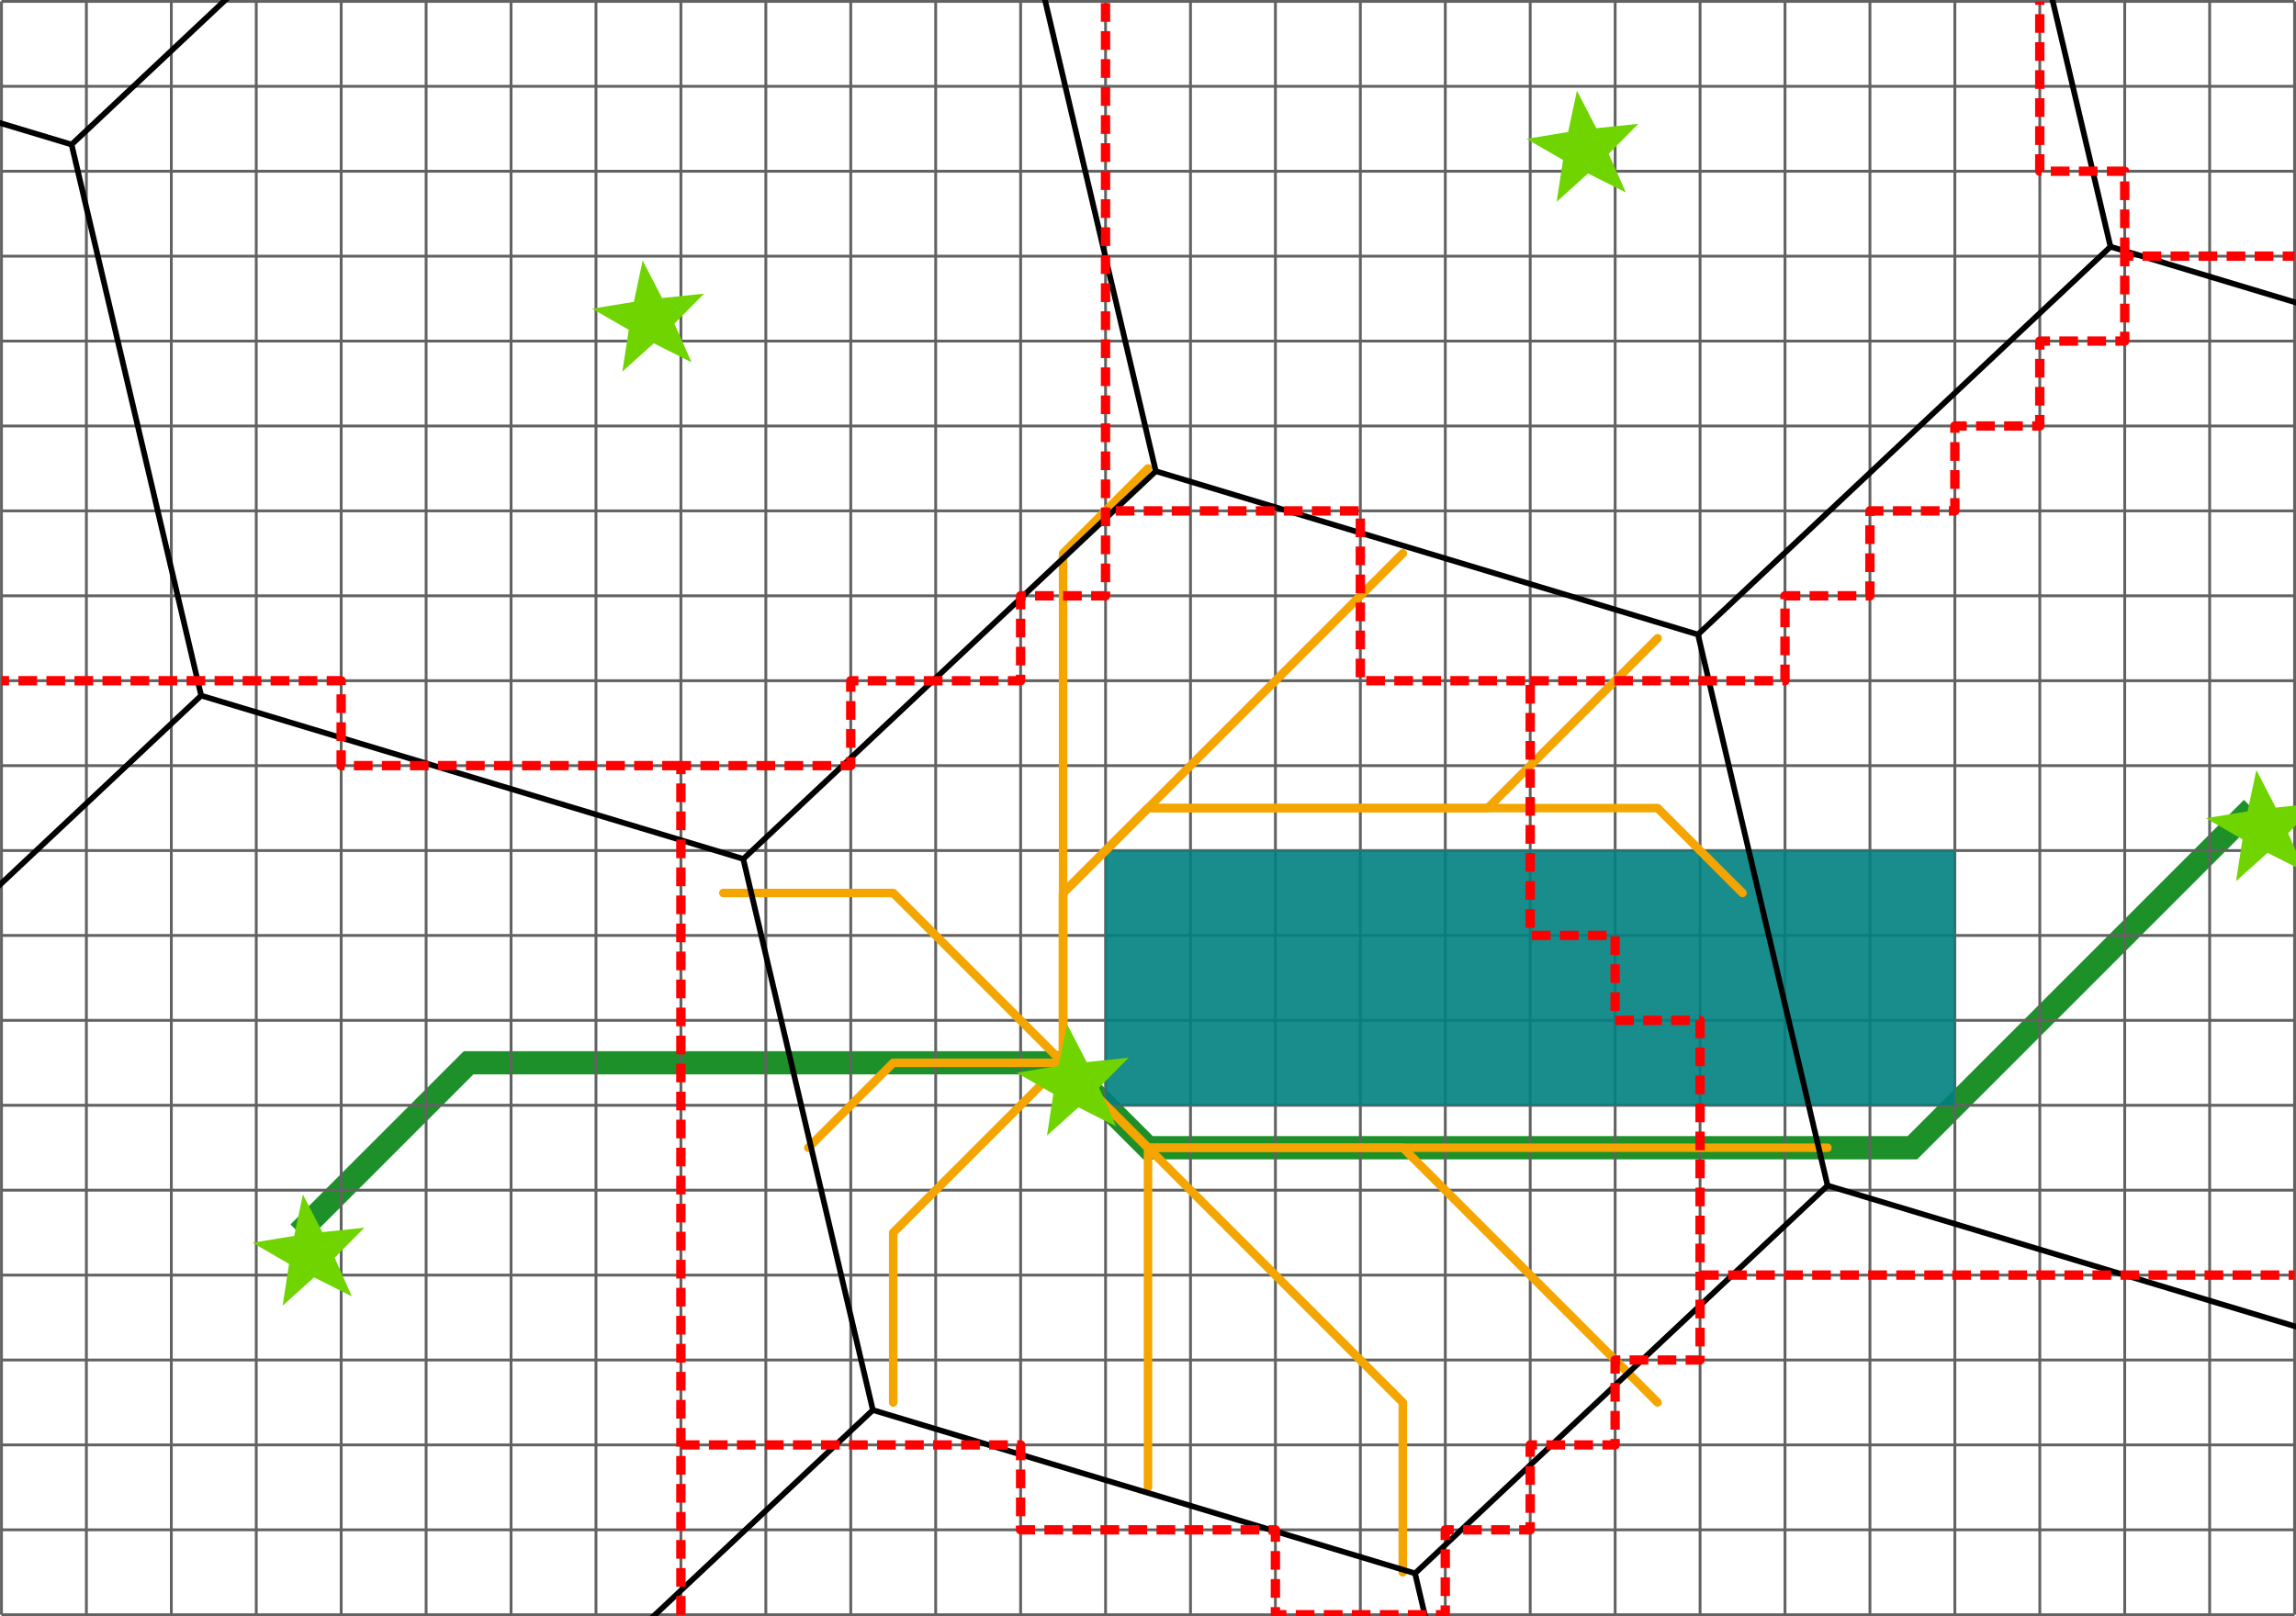 <?xml version="1.0" encoding="UTF-8" standalone="no"?>
<!-- Created with Inkscape (http://www.inkscape.org/) -->

<svg
   width="40.55mm"
   height="28.55mm"
   viewBox="0 0 40.55 28.55"
   version="1.1"
   id="svg5"
   sodipodi:docname="VoronoiProcess.svg"
   inkscape:version="1.1 (c4e8f9ed74, 2021-05-24)"
   xmlns:inkscape="http://www.inkscape.org/namespaces/inkscape"
   xmlns:sodipodi="http://sodipodi.sourceforge.net/DTD/sodipodi-0.dtd"
   xmlns="http://www.w3.org/2000/svg"
   xmlns:svg="http://www.w3.org/2000/svg">
  <sodipodi:namedview
     id="namedview7"
     pagecolor="#ffffff"
     bordercolor="#666666"
     borderopacity="1.0"
     inkscape:pageshadow="2"
     inkscape:pageopacity="0.0"
     inkscape:pagecheckerboard="0"
     inkscape:document-units="mm"
     showgrid="true"
     inkscape:snap-global="true"
     inkscape:snap-grids="false"
     inkscape:snap-midpoints="true"
     inkscape:object-nodes="true"
     fit-margin-top="0"
     fit-margin-left="0"
     fit-margin-right="0"
     fit-margin-bottom="0"
     inkscape:zoom="2.9968294"
     inkscape:cx="41.543906"
     inkscape:cy="37.205988"
     inkscape:window-width="1920"
     inkscape:window-height="1056"
     inkscape:window-x="0"
     inkscape:window-y="0"
     inkscape:window-maximized="1"
     inkscape:current-layer="layer1" />
  <defs
     id="defs2" />
  <g
     inkscape:label="Layer 1"
     inkscape:groupmode="layer"
     id="layer1"
     transform="translate(-5.225,-225.725)">
    <path
       style="fill:none;stroke:#1d9029;stroke-width:0.41;stroke-linecap:butt;stroke-linejoin:miter;stroke-miterlimit:4;stroke-dasharray:none;stroke-opacity:1"
       d="m 10.5,247.5 3,-3 H 24 l 1.5,1.5 H 39 l 6,-6"
       id="path17754"
       sodipodi:nodetypes="cccccc" />
    <g
       id="g17416"
       transform="translate(0.75)">
      <path
         id="path16671"
         style="fill:none;stroke:#626262;stroke-width:0.05;stroke-linecap:butt;stroke-linejoin:miter;stroke-miterlimit:4;stroke-dasharray:none;stroke-opacity:1"
         d="m 4.5,228.75 h 40.5 m -40.5,9 H 45 M 4.5,236.25 H 45 M 4.5,252.75 H 45 M 4.5,251.25 H 45 M 4.5,249.75 H 45 M 4.5,248.25 H 45 M 4.5,246.75 H 45 M 4.5,245.25 H 45 M 4.5,243.75 H 45 M 4.5,242.25 H 45 M 4.5,240.75 H 45 M 4.5,239.25 H 45 M 4.5,234.75 H 45 M 4.5,233.25 H 45 M 4.5,231.75 H 45 M 4.5,230.25 H 45 M 4.5,227.25 H 45 M 4.5,254.25 h 40.5 m -40.5,-28.5 h 40.5 m 1e-6,28.5 v -28.5 m -1.5,28.5 v -28.5 m -1.5,28.5 v -28.5 m -1.5,28.5 v -28.5 m -1.5,28.5 v -28.5 m -1.5,28.5 v -28.5 m -1.5,28.5 v -28.5 m -1.5,28.5 v -28.5 m -1.5,28.5 v -28.5 m -1.5,28.5 v -28.5 m -1.5,28.5 v -28.5 m -1.5,28.5 v -28.5 m -1.5,28.5 v -28.5 m -1.5,28.5 v -28.5 m -1.5,28.5 v -28.5 m -1.5,28.5 v -28.5 m -1.5,28.5 v -28.5 m -1.5,28.5 v -28.5 m -1.5,28.5 v -28.5 m -1.5,28.5 v -28.5 m -1.5,28.5 v -28.5 m -1.5,28.5 v -28.5 m -1.5,28.5 v -28.5 m -1.5,28.5 v -28.5 m -1.5,28.5 v -28.5 m -1.5,28.5 v -28.5 m -1.5,28.5 v -28.5 m -1.5,28.5 v -28.5" />
    </g>
    <rect
       style="fill:#008080;fill-opacity:0.899;stroke:none;stroke-width:0.265;stroke-linecap:round;stroke-linejoin:round;paint-order:stroke fill markers"
       id="rect1312"
       width="15"
       height="4.5"
       x="24.75"
       y="240.75" />
    <g
       id="g2988"
       style="stroke:#f4a500;stroke-width:0.15;stroke-linecap:round;stroke-linejoin:round;stroke-miterlimit:4;stroke-dasharray:none;stroke-opacity:1">
      <path
         style="fill:none;stroke:#f4a500;stroke-width:0.15;stroke-linecap:round;stroke-linejoin:round;stroke-miterlimit:4;stroke-dasharray:none;stroke-opacity:1"
         d="M 24,244.5 22.5,243 21,241.5 H 19.5 18"
         id="path1171"
         sodipodi:nodetypes="ccccc" />
      <path
         style="fill:none;stroke:#f4a500;stroke-width:0.15;stroke-linecap:round;stroke-linejoin:round;stroke-miterlimit:4;stroke-dasharray:none;stroke-opacity:1"
         d="M 19.5,246 21,244.5 H 22.5 24"
         id="path1173"
         sodipodi:nodetypes="cccc" />
      <path
         style="fill:none;stroke:#f4a500;stroke-width:0.15;stroke-linecap:round;stroke-linejoin:round;stroke-miterlimit:4;stroke-dasharray:none;stroke-opacity:1"
         d="m 21,250.5 v -3 l 1.5,-1.5 1.5,-1.5"
         id="path1288"
         sodipodi:nodetypes="cccc" />
      <path
         style="fill:none;stroke:#f4a500;stroke-width:0.15;stroke-linecap:round;stroke-linejoin:round;stroke-miterlimit:4;stroke-dasharray:none;stroke-opacity:1"
         d="m 24,244.5 1.5,1.5 1.5,1.5 1.5,1.5 L 30,250.5 v 3"
         id="path1463"
         sodipodi:nodetypes="cccccc" />
      <path
         style="fill:none;stroke:#f4a500;stroke-width:0.15;stroke-linecap:round;stroke-linejoin:round;stroke-miterlimit:4;stroke-dasharray:none;stroke-opacity:1"
         d="m 37.5,246 h -1.5 -1.5 H 33 31.5 30 28.5 27 25.5 L 24,244.5"
         id="path1465"
         sodipodi:nodetypes="cccccccccc" />
      <path
         style="fill:none;stroke:#f4a500;stroke-width:0.15;stroke-linecap:round;stroke-linejoin:round;stroke-miterlimit:4;stroke-dasharray:none;stroke-opacity:1"
         d="M 24,244.5 V 243 241.5 240 238.5 237 235.5 L 25.5,234"
         id="path1467"
         sodipodi:nodetypes="cccccccc" />
      <path
         style="fill:none;stroke:#f4a500;stroke-width:0.15;stroke-linecap:round;stroke-linejoin:round;stroke-miterlimit:4;stroke-dasharray:none;stroke-opacity:1"
         d="M 34.5,237 33,238.5 31.5,240 H 30 28.5 27 25.5 l -1.5,1.5 v 1.5 1.5"
         id="path1469"
         sodipodi:nodetypes="cccccccccc" />
      <path
         style="fill:none;stroke:#f4a500;stroke-width:0.15;stroke-linecap:round;stroke-linejoin:round;stroke-miterlimit:4;stroke-dasharray:none;stroke-opacity:1"
         d="M 25.5,252 V 250.5 249 247.5 246"
         id="path2882"
         sodipodi:nodetypes="ccccc" />
      <path
         style="fill:none;stroke:#f4a500;stroke-width:0.15;stroke-linecap:round;stroke-linejoin:round;stroke-miterlimit:4;stroke-dasharray:none;stroke-opacity:1"
         d="M 34.5,250.5 33,249 31.5,247.5 30,246 H 28.5 27 25.5 L 24,244.5"
         id="path2884"
         sodipodi:nodetypes="cccccccc" />
      <path
         style="fill:none;stroke:#f4a500;stroke-width:0.15;stroke-linecap:round;stroke-linejoin:round;stroke-miterlimit:4;stroke-dasharray:none;stroke-opacity:1"
         d="m 30,235.5 -1.5,1.5 -1.5,1.5 -1.5,1.5 -1.5,1.5 v 1.5 1.5"
         id="path2886"
         sodipodi:nodetypes="ccccccc" />
      <path
         style="fill:none;stroke:#f4a500;stroke-width:0.15;stroke-linecap:round;stroke-linejoin:round;stroke-miterlimit:4;stroke-dasharray:none;stroke-opacity:1"
         d="m 36,241.5 -1.5,-1.5 H 33 31.5 30 28.5 27 25.5 l -1.5,1.5 v 1.5 1.5"
         id="path2888"
         sodipodi:nodetypes="ccccccccccc" />
    </g>
    <path
       style="fill:none;stroke:#000000;stroke-width:0.1;stroke-linecap:round;stroke-linejoin:round;stroke-miterlimit:4;stroke-dasharray:none;stroke-opacity:1"
       d="m 37.502,246.668 -2.289,-9.735 7.286,-6.85 9.575,2.885 2.289,9.735 -7.286,6.85 z"
       id="path228" />
    <path
       style="fill:none;stroke:#000000;stroke-width:0.1;stroke-linecap:round;stroke-linejoin:round;stroke-miterlimit:4;stroke-dasharray:none;stroke-opacity:1"
       d="m 52.074,232.969 7.286,-6.85 9.575,2.885 2.289,9.735 -7.286,6.85 -9.575,-2.885"
       id="path230" />
    <path
       style="fill:none;stroke:#000000;stroke-width:0.1;stroke-linecap:round;stroke-linejoin:round;stroke-miterlimit:4;stroke-dasharray:none;stroke-opacity:1"
       d="m 42.499,230.084 -2.289,-9.735 7.286,-6.85 9.575,2.885 2.289,9.735"
       id="path232" />
    <path
       style="fill:none;stroke:#000000;stroke-width:0.1;stroke-linecap:round;stroke-linejoin:round;stroke-miterlimit:4;stroke-dasharray:none;stroke-opacity:1"
       d="m 30.635,217.465 -2.289,-9.735 7.286,-6.85 9.575,2.885 2.289,9.735"
       id="path232-6" />
    <path
       style="fill:none;stroke:#000000;stroke-width:0.1;stroke-linecap:round;stroke-linejoin:round;stroke-miterlimit:4;stroke-dasharray:none;stroke-opacity:1"
       d="m 47.077,249.553 2.289,9.735 9.575,2.885 7.286,-6.85 -2.289,-9.735"
       id="path234" />
    <path
       style="fill:none;stroke:#000000;stroke-width:0.1;stroke-linecap:round;stroke-linejoin:round;stroke-miterlimit:4;stroke-dasharray:none;stroke-opacity:1"
       d="m 35.213,236.934 -9.575,-2.885 -7.286,6.85 2.289,9.735 9.575,2.885 7.286,-6.85"
       id="path236" />
    <path
       style="fill:none;stroke:#000000;stroke-width:0.1;stroke-linecap:round;stroke-linejoin:round;stroke-miterlimit:4;stroke-dasharray:none;stroke-opacity:1"
       d="m 25.638,234.049 -2.289,-9.735 7.286,-6.85 9.575,2.885"
       id="path238" />
    <path
       style="fill:none;stroke:#000000;stroke-width:0.1;stroke-linecap:round;stroke-linejoin:round;stroke-miterlimit:4;stroke-dasharray:none;stroke-opacity:1"
       d="m 30.216,253.518 2.289,9.735 9.575,2.885 7.286,-6.85"
       id="path240" />
    <path
       style="fill:none;stroke:#000000;stroke-width:0.1;stroke-linecap:round;stroke-linejoin:round;stroke-miterlimit:4;stroke-dasharray:none;stroke-opacity:1"
       d="m 18.353,240.898 -9.575,-2.885 -7.286,6.85 2.289,9.735 9.575,2.885 7.286,-6.85"
       id="path236-5" />
    <path
       style="fill:none;stroke:#000000;stroke-width:0.1;stroke-linecap:round;stroke-linejoin:round;stroke-miterlimit:4;stroke-dasharray:none;stroke-opacity:1"
       d="m 8.778,238.013 -2.289,-9.735 7.286,-6.85 9.575,2.885"
       id="path238-3" />
    <path
       style="fill:none;stroke:#000000;stroke-width:0.1;stroke-linecap:round;stroke-linejoin:round;stroke-miterlimit:4;stroke-dasharray:none;stroke-opacity:1"
       d="m -8.083,241.978 -2.289,-9.735 7.286,-6.85 9.575,2.885"
       id="path238-3-3" />
    <path
       style="fill:none;stroke:#000000;stroke-width:0.1;stroke-linecap:round;stroke-linejoin:round;stroke-miterlimit:4;stroke-dasharray:none;stroke-opacity:1"
       d="m 13.775,221.429 -2.289,-9.735 7.286,-6.85 9.575,2.885"
       id="path238-3-2" />
    <path
       style="fill:none;stroke:#000000;stroke-width:0.1;stroke-linecap:round;stroke-linejoin:round;stroke-miterlimit:4;stroke-dasharray:none;stroke-opacity:1"
       d="m 13.356,257.482 2.289,9.735 9.575,2.885 7.286,-6.85"
       id="path240-5" />
    <path
       sodipodi:type="star"
       style="fill:#6fd400;fill-opacity:1;stroke:none;stroke-width:1.002;stroke-linecap:round;stroke-linejoin:round;paint-order:stroke fill markers"
       id="path1493"
       inkscape:flatsided="false"
       sodipodi:sides="5"
       sodipodi:cx="91.633842"
       sodipodi:cy="924.1665"
       sodipodi:r1="1.613201"
       sodipodi:r2="3.9571035"
       sodipodi:arg1="0.35506514"
       sodipodi:arg2="0.98338367"
       inkscape:rounded="0"
       inkscape:randomized="0"
       d="m 93.146,924.727 0.68,2.733 -2.259,-1.682 -2.389,1.492 0.902,-2.668 -2.157,-1.811 2.816,0.033 1.056,-2.611 0.839,2.689 2.809,0.197 z"
       transform="matrix(0.261,-0.046,0.046,0.261,-42.214,7.871)"
       inkscape:transform-center-y="0.030022681"
       inkscape:transform-center-x="0.040850328" />
    <path
       sodipodi:type="star"
       style="fill:#6fd400;fill-opacity:1;stroke:none;stroke-width:1.002;stroke-linecap:round;stroke-linejoin:round;paint-order:stroke fill markers"
       id="path1493-9"
       inkscape:flatsided="false"
       sodipodi:sides="5"
       sodipodi:cx="90.557472"
       sodipodi:cy="930.38391"
       sodipodi:r1="1.613201"
       sodipodi:r2="3.9571035"
       sodipodi:arg1="0.35506514"
       sodipodi:arg2="0.98338367"
       inkscape:rounded="0"
       inkscape:randomized="0"
       transform="matrix(0.261,-0.046,0.046,0.261,-55.718,9.202)"
       inkscape:transform-center-y="0.030022681"
       inkscape:transform-center-x="0.040850328"
       d="m 92.07,930.945 0.68,2.733 -2.259,-1.682 -2.389,1.492 0.902,-2.668 -2.157,-1.811 2.816,0.033 1.056,-2.611 0.839,2.689 2.809,0.197 z" />
    <path
       sodipodi:type="star"
       style="fill:#6fd400;fill-opacity:1;stroke:none;stroke-width:1.002;stroke-linecap:round;stroke-linejoin:round;paint-order:stroke fill markers"
       id="path1493-9-2"
       inkscape:flatsided="false"
       sodipodi:sides="5"
       sodipodi:cx="89.59745"
       sodipodi:cy="930.65295"
       sodipodi:r1="1.613201"
       sodipodi:r2="3.9571035"
       sodipodi:arg1="0.35506514"
       sodipodi:arg2="0.98338367"
       inkscape:rounded="0"
       inkscape:randomized="0"
       transform="matrix(0.261,-0.046,0.046,0.261,-20.98,1.588)"
       inkscape:transform-center-y="0.030022681"
       inkscape:transform-center-x="0.040850328"
       d="m 91.11,931.214 0.68,2.733 -2.259,-1.682 -2.389,1.492 0.902,-2.668 -2.157,-1.811 2.816,0.033 1.056,-2.611 0.839,2.689 2.809,0.197 z" />
    <path
       sodipodi:type="star"
       style="fill:#6fd400;fill-opacity:1;stroke:none;stroke-width:1.002;stroke-linecap:round;stroke-linejoin:round;paint-order:stroke fill markers"
       id="path1493-9-2-0"
       inkscape:flatsided="false"
       sodipodi:sides="5"
       sodipodi:cx="90.901909"
       sodipodi:cy="929.96722"
       sodipodi:r1="1.613201"
       sodipodi:r2="3.9571035"
       sodipodi:arg1="0.35506514"
       sodipodi:arg2="0.98338367"
       inkscape:rounded="0"
       inkscape:randomized="0"
       transform="matrix(0.261,-0.046,0.046,0.261,-49.789,-7.174)"
       inkscape:transform-center-y="0.030022681"
       inkscape:transform-center-x="0.040850328"
       d="m 92.414,930.528 0.68,2.733 -2.259,-1.682 -2.389,1.492 0.902,-2.668 -2.157,-1.811 2.816,0.033 1.056,-2.611 0.839,2.689 2.809,0.197 z" />
    <path
       sodipodi:type="star"
       style="fill:#6fd400;fill-opacity:1;stroke:none;stroke-width:1.002;stroke-linecap:round;stroke-linejoin:round;paint-order:stroke fill markers"
       id="path1493-9-2-0-2"
       inkscape:flatsided="false"
       sodipodi:sides="5"
       sodipodi:cx="92.41449"
       sodipodi:cy="930.52808"
       sodipodi:r1="1.613201"
       sodipodi:r2="3.9571035"
       sodipodi:arg1="0.35506514"
       sodipodi:arg2="0.98338367"
       inkscape:rounded="0"
       inkscape:randomized="0"
       transform="matrix(0.261,-0.046,0.046,0.261,-33.709,-10.251)"
       inkscape:transform-center-y="0.030022681"
       inkscape:transform-center-x="0.040850328"
       d="m 93.927,931.089 0.68,2.733 -2.259,-1.682 -2.389,1.492 0.902,-2.668 -2.157,-1.811 2.816,0.033 1.056,-2.611 0.839,2.689 2.809,0.197 z" />
    <path
       id="path15861"
       style="font-variation-settings:normal;opacity:1;fill:none;fill-opacity:1;stroke:#ff0000;stroke-width:0.165;stroke-linecap:butt;stroke-linejoin:round;stroke-miterlimit:4;stroke-dasharray:0.33, 0.165;stroke-dashoffset:0;stroke-opacity:1;paint-order:stroke fill markers;stop-color:#000000;stop-opacity:1"
       d="m 35.25,248.25 h 10.5 m -28.5,-9 h -6 v -1.5 h -1.5 -4.5 m 12,13.5 h 6 v 1.5 h 1.5 3 v 1.5 h 3 v -1.5 h 1.5 v -1.5 h 1.5 v -1.5 H 35.25 v -1.5 -4.5 h -1.5 v -1.5 H 32.25 v -1.5 -1.5 -1.5 h -3 v -3 h -3 -1.5 m -7.5,19.5 v -4.5 -1.5 -1.5 -1.5 -4.5 -1.5 h 1.5 1.5 v -1.5 h 1.5 1.5 v -1.5 h 1.5 v -1.5 -1.5 -4.5 -3 m 7.5,12 H 35.25 h 1.5 v -1.5 h 1.5 v -1.5 h 1.5 v -1.5 h 1.5 v -1.5 h 1.5 v -1.5 h 3 m -3,0 v -1.5 h -1.5 v -3"
       sodipodi:nodetypes="ccccccccccccccccccccccccccccccccccccccccccccccccccccccccccccccccccc" />
  </g>
</svg>
